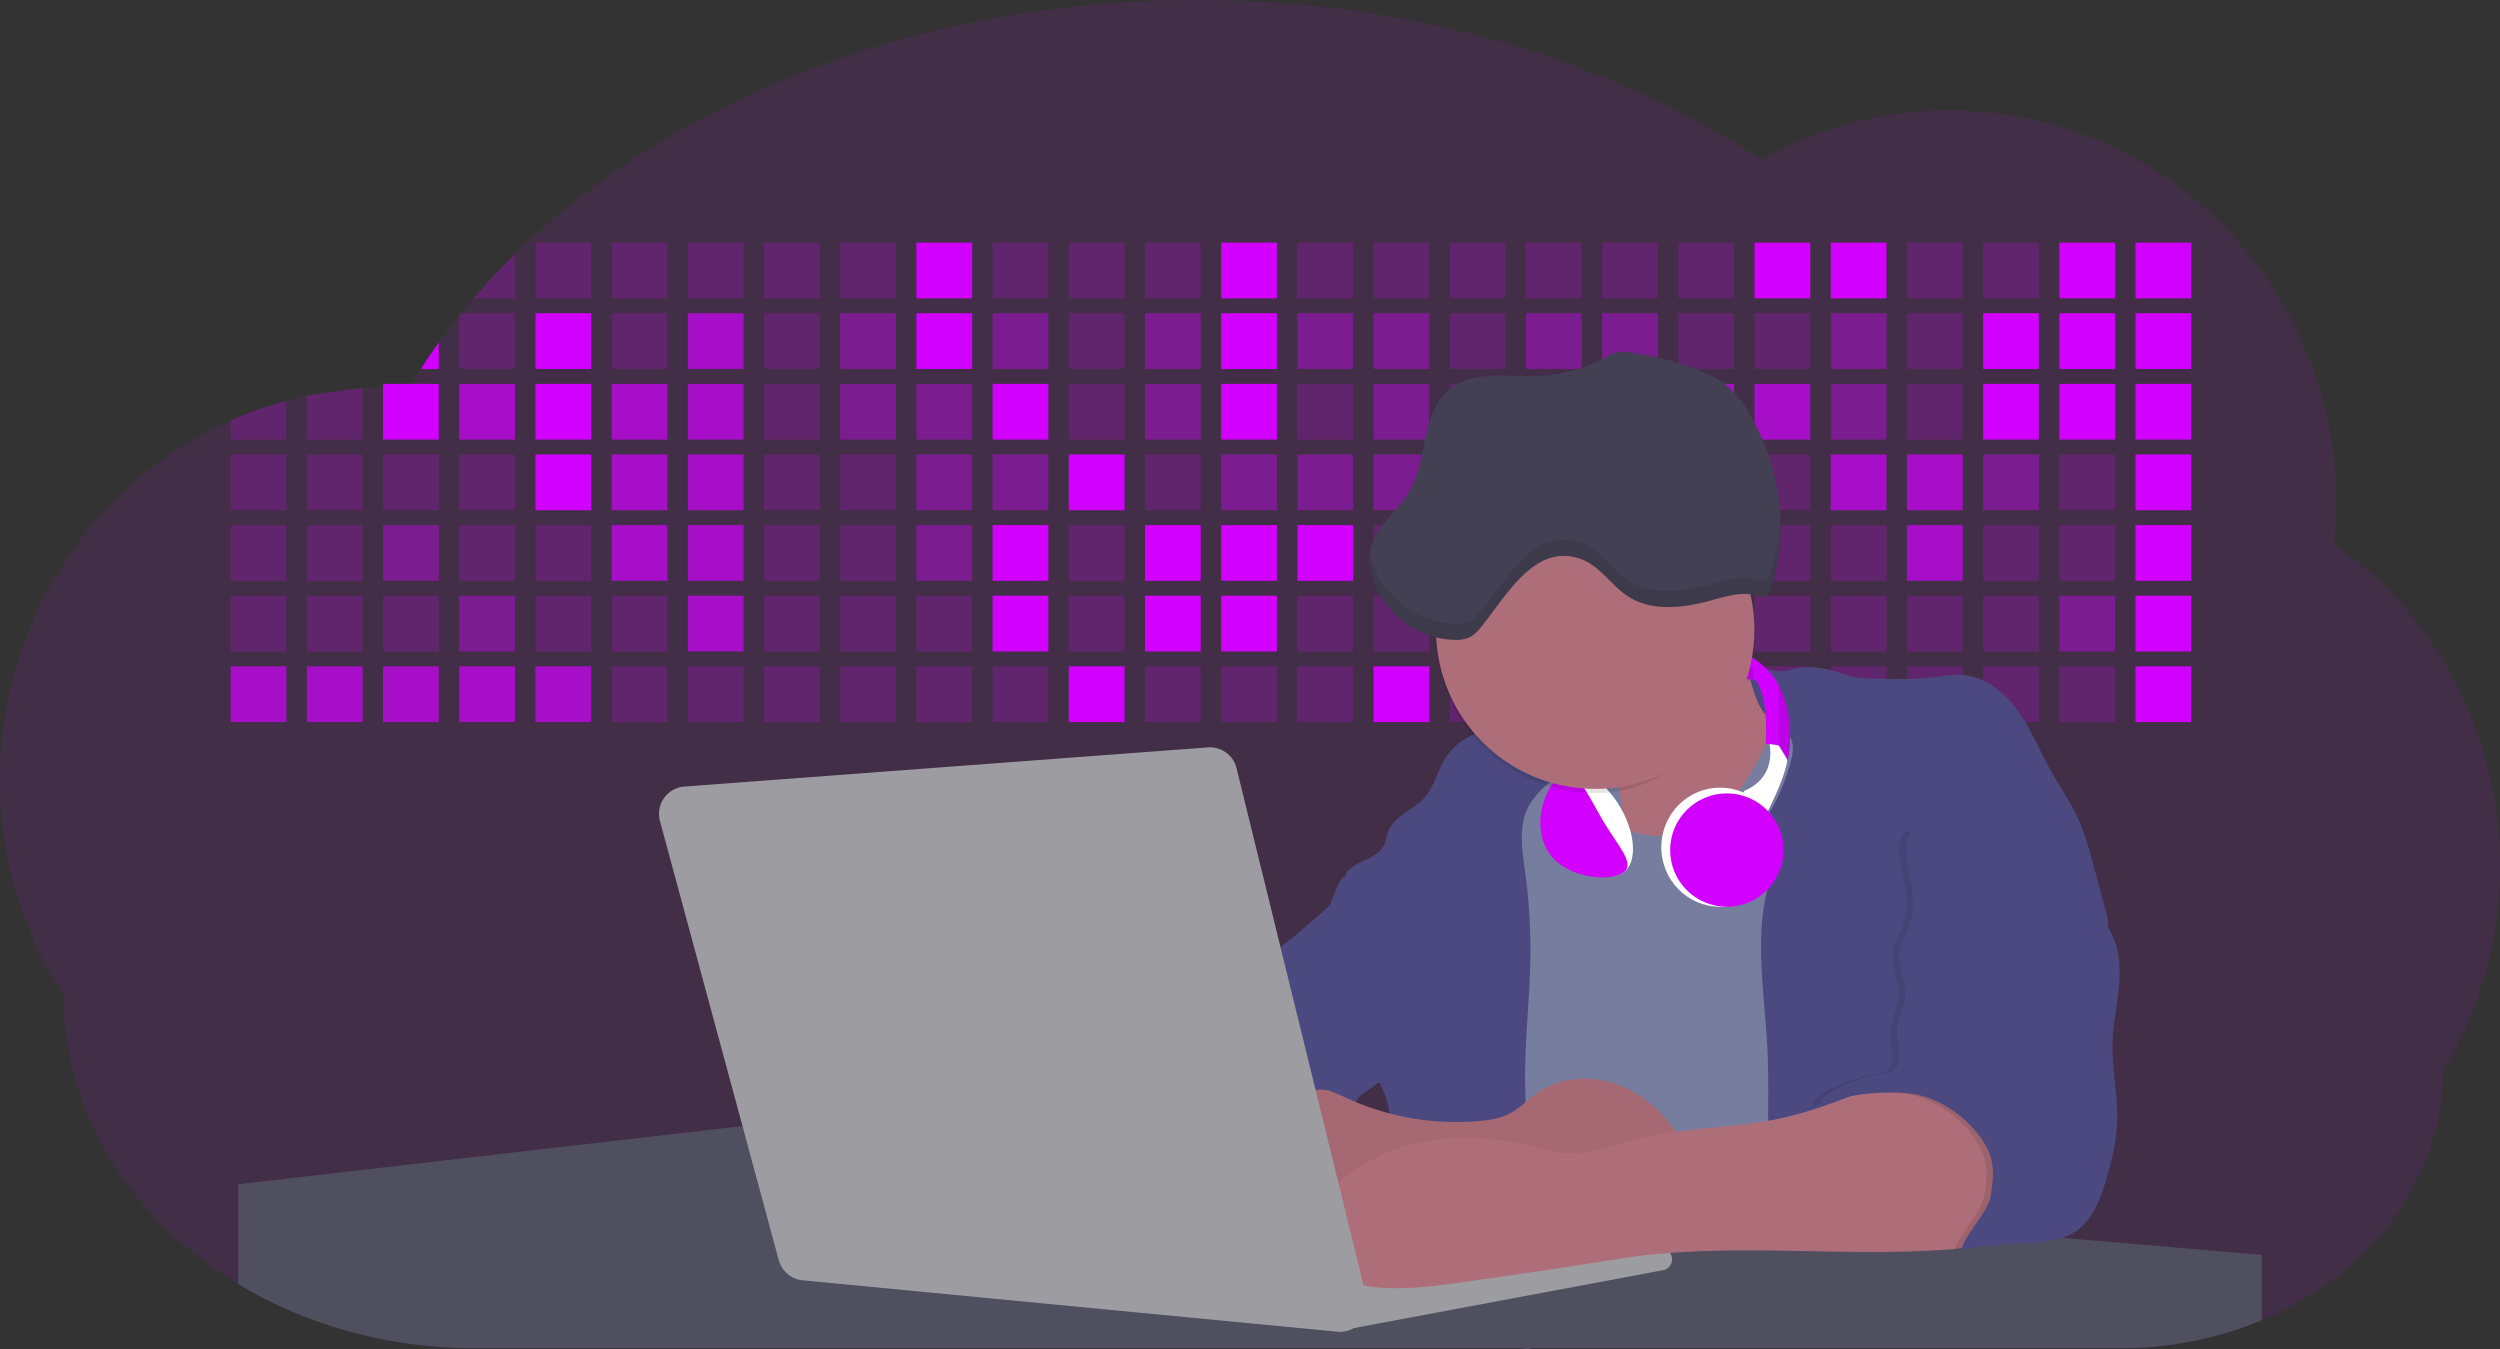 <svg id="aa7bae02-e79e-4d6b-a496-aba15f39787c" data-name="Layer 1" xmlns="http://www.w3.org/2000/svg" width="1144" height="617.32" viewBox="0 0 1144 617.32"><rect x="0" y="0" width="1144" height="617.32" fill="#333333" stroke="none"/><title>developer activity</title><path d="M1172,537.57a181.92,181.92,0,0,1-6.85,49.6,180.06,180.06,0,0,1-19.27,44.28c0,50.1-33.82,93.4-82.91,114a167.3,167.3,0,0,1-64.73,12.8H245.17c-40.25,0-77.55-10.86-108.14-29.36A185.76,185.76,0,0,1,112.2,711c-34-29.22-55.08-69.6-55.08-114.2A180.5,180.5,0,0,1,28,498.08c0-73.36,43.39-136.44,105.55-164.29a174.52,174.52,0,0,1,25.51-9.12q4.63-1.26,9.36-2.26a175.39,175.39,0,0,1,25.51-3.5q4.65-.29,9.35-.33H205c3.46,0,6.89.12,10.3.32l1.12-1.9q2.06-3.44,4.22-6.81,3.9-6.14,8.18-12.1,4.48-6.29,9.35-12.38l.83-1q2.76-3.44,5.64-6.8,9-10.49,19-20.35c72.11-70.68,185.08-116.18,312.08-116.18,98.82,0,189.15,27.55,258.34,73.07A174.18,174.18,0,0,1,920,191.86c97.74,0,177,80.37,177,179.51a184.9,184.9,0,0,1-1,18.78A180,180,0,0,1,1172,537.57Z" transform="translate(-28 -141.34)" fill="#d200ff" opacity="0.1"/><path d="M263.66,257.52v20.35h-19Q253.59,267.39,263.66,257.52Z" transform="translate(-28 -141.34)" fill="#d200ff" opacity="0.2"/><rect x="245.02" y="111.02" width="25.51" height="25.51" fill="#d200ff" opacity="0.2"/><rect x="279.88" y="111.02" width="25.51" height="25.51" fill="#d200ff" opacity="0.2"/><rect x="314.75" y="111.02" width="25.51" height="25.51" fill="#d200ff" opacity="0.2"/><rect x="349.61" y="111.02" width="25.51" height="25.51" fill="#d200ff" opacity="0.2"/><rect x="384.48" y="111.02" width="25.51" height="25.51" fill="#d200ff" opacity="0.2"/><rect x="419.35" y="111.02" width="25.51" height="25.51" fill="#d200ff"/><rect x="454.21" y="111.02" width="25.51" height="25.51" fill="#d200ff" opacity="0.2"/><rect x="489.08" y="111.02" width="25.51" height="25.51" fill="#d200ff" opacity="0.2"/><rect x="523.94" y="111.02" width="25.51" height="25.51" fill="#d200ff" opacity="0.2"/><rect x="558.81" y="111.02" width="25.51" height="25.51" fill="#d200ff"/><rect x="593.68" y="111.02" width="25.51" height="25.51" fill="#d200ff" opacity="0.2"/><rect x="628.54" y="111.02" width="25.51" height="25.51" fill="#d200ff" opacity="0.2"/><rect x="663.41" y="111.02" width="25.51" height="25.51" fill="#d200ff" opacity="0.2"/><rect x="698.28" y="111.02" width="25.51" height="25.51" fill="#d200ff" opacity="0.2"/><rect x="733.14" y="111.02" width="25.51" height="25.51" fill="#d200ff" opacity="0.2"/><rect x="768.01" y="111.02" width="25.51" height="25.51" fill="#d200ff" opacity="0.2"/><rect x="802.87" y="111.02" width="25.51" height="25.51" fill="#d200ff"/><rect x="837.74" y="111.02" width="25.51" height="25.51" fill="#d200ff"/><rect x="872.61" y="111.02" width="25.51" height="25.51" fill="#d200ff" opacity="0.2"/><rect x="907.47" y="111.02" width="25.51" height="25.51" fill="#d200ff" opacity="0.2"/><rect x="942.34" y="111.02" width="25.51" height="25.51" fill="#d200ff"/><rect x="977.2" y="111.02" width="25.51" height="25.51" fill="#d200ff"/><path d="M228.8,298.08v12.1h-8.18Q224.52,304,228.8,298.08Z" transform="translate(-28 -141.34)" fill="#d200ff"/><rect x="210.15" y="143.33" width="25.51" height="25.51" fill="#d200ff" opacity="0.2"/><rect x="245.02" y="143.33" width="25.51" height="25.51" fill="#d200ff"/><rect x="279.88" y="143.33" width="25.51" height="25.51" fill="#d200ff" opacity="0.2"/><rect x="314.75" y="143.33" width="25.51" height="25.51" fill="#d200ff" opacity="0.7"/><rect x="349.61" y="143.33" width="25.51" height="25.51" fill="#d200ff" opacity="0.2"/><rect x="384.48" y="143.33" width="25.51" height="25.51" fill="#d200ff" opacity="0.4"/><rect x="419.35" y="143.33" width="25.51" height="25.51" fill="#d200ff"/><rect x="454.21" y="143.33" width="25.51" height="25.51" fill="#d200ff" opacity="0.4"/><rect x="489.08" y="143.33" width="25.51" height="25.51" fill="#d200ff" opacity="0.2"/><rect x="523.94" y="143.33" width="25.51" height="25.51" fill="#d200ff" opacity="0.4"/><rect x="558.81" y="143.33" width="25.51" height="25.51" fill="#d200ff"/><rect x="593.68" y="143.33" width="25.51" height="25.51" fill="#d200ff" opacity="0.4"/><rect x="628.54" y="143.33" width="25.51" height="25.51" fill="#d200ff" opacity="0.4"/><rect x="663.41" y="143.33" width="25.51" height="25.51" fill="#d200ff" opacity="0.2"/><rect x="698.28" y="143.33" width="25.51" height="25.51" fill="#d200ff" opacity="0.4"/><rect x="733.14" y="143.33" width="25.51" height="25.51" fill="#d200ff" opacity="0.4"/><rect x="768.01" y="143.33" width="25.51" height="25.51" fill="#d200ff" opacity="0.2"/><rect x="802.87" y="143.33" width="25.51" height="25.51" fill="#d200ff" opacity="0.2"/><rect x="837.74" y="143.33" width="25.51" height="25.51" fill="#d200ff" opacity="0.4"/><rect x="872.61" y="143.33" width="25.51" height="25.51" fill="#d200ff" opacity="0.2"/><rect x="907.47" y="143.33" width="25.51" height="25.51" fill="#d200ff"/><rect x="942.34" y="143.33" width="25.51" height="25.51" fill="#d200ff"/><rect x="977.2" y="143.33" width="25.51" height="25.51" fill="#d200ff"/><path d="M159.06,324.67V342.5H133.55v-8.71A174.52,174.52,0,0,1,159.06,324.67Z" transform="translate(-28 -141.34)" fill="#d200ff" opacity="0.2"/><polygon points="165.93 177.57 165.93 201.16 140.42 201.16 140.42 181.07 165.93 177.57" fill="#d200ff" opacity="0.2"/><rect x="175.28" y="175.65" width="25.51" height="25.51" fill="#d200ff"/><rect x="210.15" y="175.65" width="25.51" height="25.51" fill="#d200ff" opacity="0.7"/><rect x="245.02" y="175.65" width="25.51" height="25.51" fill="#d200ff"/><rect x="279.88" y="175.65" width="25.51" height="25.51" fill="#d200ff" opacity="0.7"/><rect x="314.75" y="175.65" width="25.51" height="25.51" fill="#d200ff" opacity="0.7"/><rect x="349.61" y="175.65" width="25.51" height="25.51" fill="#d200ff" opacity="0.2"/><rect x="384.48" y="175.65" width="25.51" height="25.51" fill="#d200ff" opacity="0.4"/><rect x="419.35" y="175.65" width="25.51" height="25.51" fill="#d200ff" opacity="0.4"/><rect x="454.21" y="175.65" width="25.51" height="25.51" fill="#d200ff"/><rect x="489.08" y="175.65" width="25.51" height="25.51" fill="#d200ff" opacity="0.2"/><rect x="523.94" y="175.65" width="25.51" height="25.51" fill="#d200ff" opacity="0.4"/><rect x="558.81" y="175.65" width="25.51" height="25.51" fill="#d200ff"/><rect x="593.68" y="175.65" width="25.51" height="25.51" fill="#d200ff" opacity="0.2"/><rect x="628.54" y="175.65" width="25.51" height="25.51" fill="#d200ff" opacity="0.4"/><rect x="663.41" y="175.65" width="25.51" height="25.51" fill="#d200ff" opacity="0.2"/><rect x="698.28" y="175.65" width="25.51" height="25.51" fill="#d200ff"/><rect x="733.14" y="175.65" width="25.51" height="25.51" fill="#d200ff" opacity="0.2"/><rect x="768.01" y="175.65" width="25.51" height="25.51" fill="#d200ff" opacity="0.7"/><rect x="802.87" y="175.65" width="25.51" height="25.51" fill="#d200ff" opacity="0.7"/><rect x="837.74" y="175.65" width="25.51" height="25.51" fill="#d200ff" opacity="0.4"/><rect x="872.61" y="175.65" width="25.51" height="25.51" fill="#d200ff" opacity="0.2"/><rect x="907.47" y="175.65" width="25.51" height="25.51" fill="#d200ff"/><rect x="942.34" y="175.65" width="25.51" height="25.51" fill="#d200ff"/><rect x="977.2" y="175.65" width="25.51" height="25.51" fill="#d200ff"/><rect x="105.55" y="207.96" width="25.51" height="25.51" fill="#d200ff" opacity="0.2"/><rect x="140.42" y="207.96" width="25.51" height="25.51" fill="#d200ff" opacity="0.2"/><rect x="175.28" y="207.96" width="25.51" height="25.51" fill="#d200ff" opacity="0.2"/><rect x="210.15" y="207.96" width="25.51" height="25.51" fill="#d200ff" opacity="0.2"/><rect x="245.02" y="207.96" width="25.51" height="25.51" fill="#d200ff"/><rect x="279.88" y="207.96" width="25.51" height="25.51" fill="#d200ff" opacity="0.7"/><rect x="314.75" y="207.96" width="25.51" height="25.51" fill="#d200ff" opacity="0.7"/><rect x="349.61" y="207.96" width="25.51" height="25.51" fill="#d200ff" opacity="0.2"/><rect x="384.48" y="207.96" width="25.51" height="25.51" fill="#d200ff" opacity="0.2"/><rect x="419.35" y="207.96" width="25.51" height="25.51" fill="#d200ff" opacity="0.4"/><rect x="454.21" y="207.96" width="25.51" height="25.51" fill="#d200ff" opacity="0.4"/><rect x="489.08" y="207.96" width="25.51" height="25.51" fill="#d200ff"/><rect x="523.94" y="207.96" width="25.51" height="25.51" fill="#d200ff" opacity="0.2"/><rect x="558.81" y="207.96" width="25.51" height="25.51" fill="#d200ff" opacity="0.4"/><rect x="593.68" y="207.96" width="25.51" height="25.51" fill="#d200ff" opacity="0.4"/><rect x="628.54" y="207.96" width="25.51" height="25.51" fill="#d200ff" opacity="0.4"/><rect x="663.41" y="207.96" width="25.51" height="25.51" fill="#d200ff" opacity="0.4"/><rect x="698.28" y="207.96" width="25.51" height="25.51" fill="#d200ff" opacity="0.2"/><rect x="733.14" y="207.96" width="25.51" height="25.51" fill="#d200ff" opacity="0.2"/><rect x="768.01" y="207.96" width="25.51" height="25.51" fill="#d200ff" opacity="0.2"/><rect x="802.87" y="207.96" width="25.51" height="25.51" fill="#d200ff" opacity="0.2"/><rect x="837.74" y="207.96" width="25.51" height="25.51" fill="#d200ff" opacity="0.7"/><rect x="872.61" y="207.96" width="25.51" height="25.51" fill="#d200ff" opacity="0.7"/><rect x="907.47" y="207.96" width="25.51" height="25.51" fill="#d200ff" opacity="0.4"/><rect x="942.34" y="207.96" width="25.51" height="25.51" fill="#d200ff" opacity="0.2"/><rect x="977.2" y="207.96" width="25.51" height="25.51" fill="#d200ff"/><rect x="105.55" y="240.28" width="25.51" height="25.51" fill="#d200ff" opacity="0.2"/><rect x="140.42" y="240.28" width="25.51" height="25.51" fill="#d200ff" opacity="0.2"/><rect x="175.28" y="240.28" width="25.51" height="25.51" fill="#d200ff" opacity="0.4"/><rect x="210.15" y="240.28" width="25.51" height="25.51" fill="#d200ff" opacity="0.2"/><rect x="245.02" y="240.28" width="25.51" height="25.51" fill="#d200ff" opacity="0.2"/><rect x="279.88" y="240.28" width="25.51" height="25.51" fill="#d200ff" opacity="0.7"/><rect x="314.75" y="240.28" width="25.51" height="25.51" fill="#d200ff" opacity="0.7"/><rect x="349.61" y="240.28" width="25.51" height="25.51" fill="#d200ff" opacity="0.2"/><rect x="384.48" y="240.28" width="25.51" height="25.51" fill="#d200ff" opacity="0.2"/><rect x="419.35" y="240.28" width="25.51" height="25.51" fill="#d200ff" opacity="0.4"/><rect x="454.21" y="240.28" width="25.51" height="25.51" fill="#d200ff"/><rect x="489.08" y="240.28" width="25.51" height="25.51" fill="#d200ff" opacity="0.2"/><rect x="523.94" y="240.28" width="25.51" height="25.51" fill="#d200ff"/><rect x="558.81" y="240.28" width="25.51" height="25.51" fill="#d200ff"/><rect x="593.68" y="240.28" width="25.51" height="25.51" fill="#d200ff"/><rect x="628.54" y="240.28" width="25.51" height="25.51" fill="#d200ff" opacity="0.2"/><rect x="663.41" y="240.28" width="25.51" height="25.51" fill="#d200ff"/><rect x="698.28" y="240.28" width="25.51" height="25.51" fill="#d200ff" opacity="0.2"/><rect x="733.14" y="240.28" width="25.51" height="25.51" fill="#d200ff" opacity="0.2"/><rect x="768.01" y="240.28" width="25.51" height="25.51" fill="#d200ff" opacity="0.2"/><rect x="802.87" y="240.28" width="25.51" height="25.51" fill="#d200ff" opacity="0.2"/><rect x="837.74" y="240.28" width="25.51" height="25.51" fill="#d200ff" opacity="0.2"/><rect x="872.61" y="240.28" width="25.51" height="25.51" fill="#d200ff" opacity="0.7"/><rect x="907.47" y="240.28" width="25.51" height="25.51" fill="#d200ff" opacity="0.2"/><rect x="942.34" y="240.28" width="25.51" height="25.51" fill="#d200ff" opacity="0.2"/><rect x="977.2" y="240.28" width="25.51" height="25.51" fill="#d200ff"/><rect x="105.55" y="272.59" width="25.51" height="25.51" fill="#d200ff" opacity="0.2"/><rect x="140.42" y="272.59" width="25.51" height="25.51" fill="#d200ff" opacity="0.2"/><rect x="175.28" y="272.59" width="25.51" height="25.51" fill="#d200ff" opacity="0.2"/><rect x="210.15" y="272.59" width="25.51" height="25.51" fill="#d200ff" opacity="0.4"/><rect x="245.02" y="272.59" width="25.51" height="25.51" fill="#d200ff" opacity="0.2"/><rect x="279.88" y="272.59" width="25.51" height="25.51" fill="#d200ff" opacity="0.2"/><rect x="314.75" y="272.59" width="25.51" height="25.51" fill="#d200ff" opacity="0.7"/><rect x="349.61" y="272.59" width="25.51" height="25.51" fill="#d200ff" opacity="0.2"/><rect x="384.48" y="272.59" width="25.51" height="25.51" fill="#d200ff" opacity="0.2"/><rect x="419.35" y="272.59" width="25.51" height="25.51" fill="#d200ff" opacity="0.2"/><rect x="454.21" y="272.59" width="25.51" height="25.51" fill="#d200ff"/><rect x="489.08" y="272.59" width="25.51" height="25.51" fill="#d200ff" opacity="0.2"/><rect x="523.94" y="272.59" width="25.51" height="25.51" fill="#d200ff"/><rect x="558.81" y="272.59" width="25.51" height="25.51" fill="#d200ff"/><rect x="593.68" y="272.59" width="25.51" height="25.51" fill="#d200ff" opacity="0.2"/><rect x="628.54" y="272.59" width="25.51" height="25.51" fill="#d200ff" opacity="0.2"/><rect x="663.41" y="272.59" width="25.51" height="25.51" fill="#d200ff" opacity="0.2"/><rect x="698.28" y="272.59" width="25.51" height="25.51" fill="#d200ff" opacity="0.2"/><rect x="733.14" y="272.59" width="25.51" height="25.51" fill="#d200ff" opacity="0.2"/><rect x="768.01" y="272.59" width="25.51" height="25.51" fill="#d200ff" opacity="0.2"/><rect x="802.87" y="272.59" width="25.51" height="25.51" fill="#d200ff" opacity="0.2"/><rect x="837.74" y="272.59" width="25.51" height="25.51" fill="#d200ff" opacity="0.2"/><rect x="872.61" y="272.59" width="25.51" height="25.51" fill="#d200ff" opacity="0.2"/><rect x="907.47" y="272.59" width="25.51" height="25.51" fill="#d200ff" opacity="0.2"/><rect x="942.34" y="272.59" width="25.51" height="25.51" fill="#d200ff" opacity="0.4"/><rect x="977.2" y="272.59" width="25.51" height="25.51" fill="#d200ff"/><rect x="105.55" y="304.91" width="25.51" height="25.51" fill="#d200ff" opacity="0.7"/><rect x="140.42" y="304.91" width="25.51" height="25.51" fill="#d200ff" opacity="0.7"/><rect x="175.28" y="304.91" width="25.51" height="25.51" fill="#d200ff" opacity="0.7"/><rect x="210.15" y="304.91" width="25.51" height="25.51" fill="#d200ff" opacity="0.7"/><rect x="245.02" y="304.91" width="25.51" height="25.51" fill="#d200ff" opacity="0.7"/><rect x="279.88" y="304.91" width="25.51" height="25.51" fill="#d200ff" opacity="0.2"/><rect x="314.75" y="304.91" width="25.51" height="25.51" fill="#d200ff" opacity="0.2"/><rect x="349.61" y="304.91" width="25.51" height="25.51" fill="#d200ff" opacity="0.2"/><rect x="384.48" y="304.91" width="25.51" height="25.51" fill="#d200ff" opacity="0.2"/><rect x="419.35" y="304.91" width="25.51" height="25.51" fill="#d200ff" opacity="0.2"/><rect x="454.21" y="304.91" width="25.51" height="25.51" fill="#d200ff" opacity="0.2"/><rect x="489.08" y="304.91" width="25.51" height="25.51" fill="#d200ff"/><rect x="523.94" y="304.91" width="25.51" height="25.51" fill="#d200ff" opacity="0.2"/><rect x="558.81" y="304.91" width="25.51" height="25.51" fill="#d200ff" opacity="0.2"/><rect x="593.68" y="304.91" width="25.51" height="25.51" fill="#d200ff" opacity="0.2"/><rect x="628.54" y="304.91" width="25.51" height="25.51" fill="#d200ff"/><rect x="663.41" y="304.91" width="25.51" height="25.51" fill="#d200ff" opacity="0.2"/><rect x="698.28" y="304.91" width="25.51" height="25.51" fill="#d200ff" opacity="0.2"/><rect x="733.14" y="304.91" width="25.51" height="25.51" fill="#d200ff" opacity="0.2"/><rect x="768.01" y="304.91" width="25.51" height="25.51" fill="#d200ff" opacity="0.2"/><rect x="802.87" y="304.91" width="25.51" height="25.51" fill="#d200ff" opacity="0.2"/><rect x="837.74" y="304.91" width="25.51" height="25.51" fill="#d200ff" opacity="0.2"/><rect x="872.61" y="304.91" width="25.51" height="25.51" fill="#d200ff" opacity="0.2"/><rect x="907.47" y="304.91" width="25.51" height="25.51" fill="#d200ff" opacity="0.2"/><rect x="942.34" y="304.91" width="25.51" height="25.51" fill="#d200ff" opacity="0.2"/><rect x="977.2" y="304.91" width="25.51" height="25.51" fill="#d200ff"/><circle cx="734.52" cy="363.89" r="34.87" fill="#767d9f"/><path d="M760.71,460.87q5.22,22.78,8.86,45.9c.73,4.58,1.38,9.41-.28,13.74-1.39,3.61-4.22,6.43-6.44,9.59s-3.9,7.21-2.55,10.83,5.29,5.6,9.05,6.62c10.76,2.9,22.23.79,32.94-2.35a53.29,53.29,0,0,0,13.81-5.72c4.54-2.88,8.26-6.88,11.68-11,15.61-18.93,25.83-41.65,35.45-64.23a39.12,39.12,0,0,1-33.11-13.34c-3.94-4.63-6.83-11.08-4.61-16.74-6.51,3.57-14.24,3.81-21.25,6.25a75.49,75.49,0,0,0-12.5,6.15q-7.18,4.15-14.28,8.46C772.07,458.29,767,461.19,760.71,460.87Z" transform="translate(-28 -141.34)" fill="#ae6e79"/><path d="M833.64,487.05c-6.11,11.89-14.06,23.32-25.41,30.4s-26.63,9-38,2c-5.6-3.42-9.84-8.62-14.73-13s-11-8.13-17.57-7.56c-7.24.63-12.91,6.28-17.76,11.69-7.36,8.22-14.47,16.79-19.68,26.52-10,18.7-12.37,40.56-11.93,61.76s3.51,42.29,3.58,63.49c.1,26.08-4.32,51.95-8.79,77.64,41.1-5.06,82.25,6,123.44,10.19,26.36,2.71,52.92,2.65,79.42,2.58,4.66,0,9.62-.12,13.5-2.7a18.2,18.2,0,0,0,5.59-6.64c3.66-6.75,5.13-14.45,6.15-22.06,2.59-19.22,2.67-38.68,2.74-58.08.18-47,.35-94.17-5.62-140.8-1.47-11.47-3.35-23-7.75-33.73s-11.58-20.6-21.62-26.35c-6.45-3.7-21.4-10.14-29-6.41C841.67,460.15,837.73,479.09,833.64,487.05Z" transform="translate(-28 -141.34)" fill="#767d9f"/><path d="M836.68,619.77c-1.55-29-7.86-59.95,5.57-85.69,3.3-6.32-8.54-14.21-4.88-20.33a92.08,92.08,0,0,0,10.06-23.93c.76-2.89,1.37-5.95.65-8.85-1.33-5.29-6.56-8.44-11-11.66-4.9-3.56-7.42-14.41-9-20.28s12.57,1.2,18.26-.89c7.9-2.89,17.94-1.07,25.82,1.86,4.4,1.62,9.18,1.76,13.87,1.88,9.11.24,18.25.47,27.29-.65,4.06-.51,8.13-1.28,12.21-1.05,10.41.59,19.46,7.71,25.62,16.13s10.08,18.23,15.13,27.35c4.21,7.6,9.23,14.78,12.82,22.69,3.18,7,5.19,14.52,7.18,22l5.13,19.19a25.58,25.58,0,0,1,1.26,8.51c-.26,3.07-1.62,5.93-3,8.66A164.12,164.12,0,0,1,971,603.2c-10.79,13.23-23.89,25.16-30.3,41-2.5,6.17-3.89,12.73-5.16,19.27a707.94,707.94,0,0,0-10.9,79.15,174.2,174.2,0,0,0-36.52-12.21,177.61,177.61,0,0,0-19-3c-5.59-.58-12.8.52-18.12-1-8.9-2.53-9.88-17.58-11.23-25.46-2.16-12.55-2.59-25.32-2.67-38C837,648.53,837.45,634.14,836.68,619.77Z" transform="translate(-28 -141.34)" fill="#4c4981"/><path d="M641.23,565.54c4.21,24,8.85,48.07,18,70.62-.23.22-.46.42-.69.62-.81.69-1.65,1.34-2.53,2-2.05,1.44-4.3,2.66-6,4.54a8,8,0,0,0-1.5,2.45,5.48,5.48,0,0,0,0,4.47c-4.77,2.11-10.31,1.46-15.66,1.26-4.61-.17-9.08,0-12.78,2.53-5.14,3.54-6.69,10.34-7.52,16.52q-.46,3.38-.79,6.77-.32,3.15-.52,6.32a188.61,188.61,0,0,0-.19,21q.08,1.92.21,3.84c-16.34-.39-31.23-8.91-45.32-17.19-3.22-1.89-6.54-3.88-8.63-7A15.8,15.8,0,0,1,555,674c0-.51.09-1,.16-1.52a41.58,41.58,0,0,1,2.29-8.68,107.2,107.2,0,0,1,19.19-32.65c3.58-4.18,7.61-8.27,9.28-13.52.73-2.29,1-4.72,1.74-7,3.32-9.88,15.3-14.55,19.4-24.14,1-2.29,1.46-4.8,2.7-7a17.63,17.63,0,0,1,4.25-4.75c.73-.61,1.49-1.2,2.24-1.79q10.54-8.26,20.31-17.45,1.82-1.71,3.6-3.46A59.48,59.48,0,0,0,641.23,565.54Z" transform="translate(-28 -141.34)" fill="#4c4981"/><path d="M742,494.56c-1.44,1.52-3,2.95-4.53,4.37l-.41.37-1.62,1.5a39,39,0,0,0-7.55,8.79l-.17.28c-5.1,9.13-3.21,20.37-1.79,30.74a261.55,261.55,0,0,1,2.37,39c-.26,18-2.38,35.88-2.42,53.86,0,4.08.09,8.15.27,12.23.29,6.63.79,13.25,1.39,19.87.65,7.26,1.43,14.51,2.16,21.76.58,5.61,1.13,11.21,1.59,16.81.23,2.9.45,5.79.63,8.69.21,3.4.38,6.81.48,10.21h0c.07,2.16.11,4.31.11,6.47,0,1.23,0,2.45,0,3.67q0,3.51-.19,7-.2,4.49-.61,9c-.31,3.27-.86,6.84-3.16,9.14-.14.14-.29.27-.44.4l-3.24-.4a332.72,332.72,0,0,0-67.3-1.2c.49-3.38.94-6.75,1.38-10.14.2-1.6.4-3.21.59-4.82q.33-2.76.63-5.52c.23-2,.44-4,.64-6q.78-7.73,1.37-15.47.87-11.29,1.32-22.62.22-5.41.34-10.83.17-6.72.16-13.45,0-6.54-.11-13.1c0-1.44-.06-2.88-.18-4.31a27.35,27.35,0,0,0-.53-3.83,49.87,49.87,0,0,0-3-8.48c-.22-.52-.43-1-.64-1.55-.12-.27-.23-.55-.34-.82,5.76-5.13,9.86-12,13.8-18.76,6.39-10.89,12.93-22.26,14-34.84s-5.18-26.71-17.2-30.55c-3.27-1-6.73-1.28-10.1-1.87-3.18-.56-9.81-1.83-13.49-4.11q-3,3.08-6,6.05a22.15,22.15,0,0,1,2.17-8.71l1.42.07a2.71,2.71,0,0,1-.16-1c0-1.07.74-2.28,2.32-3.62,4.71-4,12.12-4.89,15.09-10.3,1.24-2.25,1.45-4.93,2.45-7.29,2.87-6.73,11.11-9.21,16.07-14.59s6.2-13,10.21-19a28.62,28.62,0,0,1,12-10c.4-.19.81-.38,1.22-.55,8.3-3.55,18.16-4.36,26.76-4.34,3.34,0,12,.1,16.24,1.79a5.32,5.32,0,0,1,1.85,1.13C752.37,480.61,745.34,491,742,494.56Z" transform="translate(-28 -141.34)" fill="#4c4981"/><path d="M642.72,542.69a60.88,60.88,0,0,1,46.74,4.87c7.2,4,13.66,9.58,17.62,16.78,5.95,10.8,5.69,23.82,5.27,36.15-.21,6.17-.48,12.56-3.2,18.1C706,625,700.06,629.4,694,633a42.24,42.24,0,0,1-12.32,5.33c-6.72,1.46-13.7.22-20.47-1-7.36-1.36-15.26-3-20.37-8.48-3-3.18-4.64-7.31-6.26-11.35q-3.49-8.75-7-17.48c-4.05-10.11-5.42-18.52-.07-28.37,2.43-4.49,5.4-8.69,7.8-13.21C636.51,556.14,640.81,543.28,642.72,542.69Z" transform="translate(-28 -141.34)" fill="#4c4981"/><path d="M1063,715.56v29.9a167.3,167.3,0,0,1-64.73,12.8H728.58c-.14.14-.29.27-.44.4l-3.24-.4H245.17c-40.25,0-77.55-10.86-108.14-29.36V683.25l230.72-26.63.18,0L502.29,668l34.77,3,18.06,1.53,37.38,3.17,19.23,1.63,28,2.38,3.94.33,20.18,1.71L691.23,684l38.5,3.26,64.18,5.45,45.15,3.83,74.14,6.29,14.1,1.19,1.52.13,1.32.11,18.62,1.58,20.44,1.74,2.37.2Z" transform="translate(-28 -141.34)" fill="#504f60"/><polygon points="764 573.12 474.86 523.77 463.65 580.46 596.19 596.33 637 601.44 749.26 579.33 764 573.12" fill="#9c9ca1"/><path d="M642.33,739.94l144.86-27.23a5,5,0,0,1,5.94,4.93h0a5,5,0,0,1-4.09,4.93L647.57,749.06Z" transform="translate(-28 -141.34)" fill="#9c9ca1"/><path d="M705.17,654.31c4.51-.42,9.08-1.13,13.14-3.13,5-2.49,8.89-6.78,13.52-9.94,10.18-7,23.8-7.94,35.47-3.92s21.41,12.63,28.23,22.91c4.53,6.85,7.93,15.59,4.73,23.15a30.51,30.51,0,0,1-4.12,6.44l-8.34,10.9a29,29,0,0,1-5.66,6.09c-3.12,2.27-7,3.2-10.82,3.76-10.15,1.48-20.48.64-30.71,1.32-17.57,1.17-34.73,6.83-52.34,6.64-10.12-.11-20.11-2.15-30-4.19l-43.77-9c-7.62-1.56-16.23-3.84-19.82-10.75-1.61-3.11-1.91-6.71-2.1-10.21-.52-9.64,0-20.36,6.68-27.31,6.28-6.52,16.21-8.58,23.71-13.4,9.18-5.91,12.21-4,21.89.44A120,120,0,0,0,705.17,654.31Z" transform="translate(-28 -141.34)" fill="#ae6e79"/><path d="M705.17,654.31c4.51-.42,9.08-1.13,13.14-3.13,5-2.49,8.89-6.78,13.52-9.94,10.18-7,23.8-7.94,35.47-3.92s21.41,12.63,28.23,22.91c4.53,6.85,7.93,15.59,4.73,23.15a30.51,30.51,0,0,1-4.12,6.44l-8.34,10.9a29,29,0,0,1-5.66,6.09c-3.12,2.27-7,3.2-10.82,3.76-10.15,1.48-20.48.64-30.71,1.32-17.57,1.17-34.73,6.83-52.34,6.64-10.12-.11-20.11-2.15-30-4.19l-43.77-9c-7.62-1.56-16.23-3.84-19.82-10.75-1.61-3.11-1.91-6.71-2.1-10.21-.52-9.64,0-20.36,6.68-27.31,6.28-6.52,16.21-8.58,23.71-13.4,9.18-5.91,12.21-4,21.89.44A120,120,0,0,0,705.17,654.31Z" transform="translate(-28 -141.34)" opacity="0.05"/><path d="M880.94,640.6c-12.28,4.75-24.63,9.52-37.49,12.35-21.56,4.75-44.12,4-65.51,9.43-11.3,2.88-22.53,7.52-34.14,6.58-5.19-.42-10.2-2-15.25-3.2-28.37-7-60.62-4.73-83.66,13.27-7.88,6.15-14.33,13.82-20.18,22a14.7,14.7,0,0,0,5.91,21.88A86.62,86.62,0,0,0,659,730.48c13.13,1.16,26.32-.7,39.38-2.56,19.38-2.75,38.77-5.51,58.1-8.6,6.94-1.11,13.88-2.26,20.86-3.14,50.23-6.35,101.37,1.37,151.73-3.93,5.09-.54,10.27-1.24,14.9-3.41,11.72-5.5,17.52-20,15.1-32.74s-11.76-23.33-23-29.83c-9.42-5.47-19.58-7.68-30.07-10C896.26,634,890.32,637,880.94,640.6Z" transform="translate(-28 -141.34)" fill="#ae6e79"/><path d="M988.67,564.44c5.54,7.26,6.72,17,6.12,26.09s-2.76,18.08-3.08,27.21c-.44,12.52,2.58,25,2.07,37.48-.36,8.73-2.43,17.29-4.88,25.67-2.89,9.89-7.07,20.52-16.2,25.27-12.12,6.31-37.54,2.76-50.29,7.7,1.16-7.23,12.28-17.7,13.44-24.93.8-5,1.61-10.14.75-15.15-1.1-6.39-4.85-12.06-9.3-16.78-7.08-7.51-16.32-13.16-26.47-15s-35-.33-43.12,6.08c-1-6.62,17.6-13,24.14-14.43,3.26-.73,7-.32,9.61-2.39,5-3.92,1.37-11.73,1.61-18,.19-5,3.11-9.58,3.7-14.58,1-8-4.22-16.15-2.17-24,.76-2.9,2.45-5.45,3.62-8.21,3.56-8.45,2-18.09.1-27.07-1.18-5.64-2.33-12,.81-16.81,2.91-4.49,11.17,11.5,16.46,10.76,17.47-2.45,33.28-15.4,47.39-4.8,7.19,5.4,8.13,11,11,18.71C976.77,554.6,984,558.36,988.67,564.44Z" transform="translate(-28 -141.34)" opacity="0.1"/><path d="M991.67,564.44c5.54,7.26,6.72,17,6.12,26.09s-2.76,18.08-3.08,27.21c-.44,12.52,2.58,25,2.07,37.48-.36,8.73-2.43,17.29-4.88,25.67-2.89,9.89-7.07,20.52-16.2,25.27-12.12,6.31-37.54,2.76-50.29,7.7,1.16-7.23,12.28-17.7,13.44-24.93.8-5,1.61-10.14.75-15.15-1.1-6.39-4.85-12.06-9.3-16.78-7.08-7.51-16.32-13.16-26.47-15s-35-.33-43.12,6.08c-1-6.62,17.6-13,24.14-14.43,3.26-.73,7-.32,9.61-2.39,5-3.92,1.37-11.73,1.61-18,.19-5,3.11-9.58,3.7-14.58,1-8-4.22-16.15-2.17-24,.76-2.9,2.45-5.45,3.62-8.21,3.56-8.45,2-18.09.1-27.07-1.18-5.64-2.33-12,.81-16.81,2.91-4.49,8.6-6.19,13.89-6.94a68.42,68.42,0,0,1,50,12.9c7.19,5.4,8.13,11,11,18.71C979.77,554.6,987,558.36,991.67,564.44Z" transform="translate(-28 -141.34)" fill="#4c4981"/><path d="M330,517.06,384.37,718a12.55,12.55,0,0,0,10.91,9.21L640,750.72a12.54,12.54,0,0,0,13.38-15.48L593.84,492.86a12.54,12.54,0,0,0-13.12-9.51L341.13,501.27A12.54,12.54,0,0,0,330,517.06Z" transform="translate(-28 -141.34)" fill="#9c9ca1"/><ellipse cx="787.11" cy="387.68" rx="26.9" ry="27.25" fill="#fff"/><path d="M837.2,479.31s5.67,16.86-11.06,23.95L824,507l10.48,10.34S847.4,493.77,846,485.4C846,485.4,844,476.9,837.2,479.31Z" transform="translate(-28 -141.34)" fill="#fff"/><circle cx="790.2" cy="388.99" r="25.94" fill="#d200ff"/><path d="M846.13,489.23l-4.12-6.8-6-.85c1.28-22.39-4.53-29.06-4.53-29.06l-1.35-.13-5.88-.57-11.06-11.48v-3.26c15.54,1.85,24.13,9.23,28.77,17.88C850.16,470.14,846.13,489.23,846.13,489.23Z" transform="translate(-28 -141.34)" fill="#d200ff"/><path d="M830.18,448.27v4.12l-5.88-.57-11.06-11.48S830.35,444.17,830.18,448.27Z" transform="translate(-28 -141.34)" stroke="#4c4981" stroke-miterlimit="10" opacity="0.1"/><path d="M846.13,489.23l-4.12-6.8V455C850.16,470.14,846.13,489.23,846.13,489.23Z" transform="translate(-28 -141.34)" stroke="#4c4981" stroke-miterlimit="10" opacity="0.1"/><ellipse cx="757.11" cy="518.2" rx="14.43" ry="26.32" transform="translate(-185.67 306.64) rotate(-30)" fill="#fff"/><path d="M761,516c7.27,12.59,16.19,21,9.29,25s-27,2-34.27-10.6-.67-30,6.23-34S753.72,503.38,761,516Z" transform="translate(-28 -141.34)" fill="#d200ff"/><path d="M825.73,425.3c0,40.23-27.53,79-67.76,79a72.85,72.85,0,0,1,0-145.7C798.2,358.64,825.73,385.06,825.73,425.3Z" transform="translate(-28 -141.34)" opacity="0.1"/><circle cx="729.97" cy="288.15" r="72.85" fill="#ae6e79"/><path d="M751.57,397.21c8.67,3.19,13.8,12.15,21.58,17.14,11,7,25.32,5.19,37.88,1.73,7-1.91,14.32-4.24,21.21-2.12a6,6,0,0,0,3.23.46c1.5-.43,2.24-2.09,2.73-3.57,8.52-25.4,4.69-54.17-8.17-77.67-3.32-6.06-7.3-11.92-12.78-16.13-4.32-3.31-9.4-5.48-14.52-7.33a145,145,0,0,0-28.88-7.13,17.94,17.94,0,0,0-5.27-.17c-2.41.39-4.57,1.69-6.72,2.85A68.78,68.78,0,0,1,732,313.38c-14,.53-30-2.77-40.79,6.21-13,10.77-9.76,31.78-18.19,46.4-5.58,9.67-16.34,16.69-18.11,27.7a25.57,25.57,0,0,0,.63,10.07c4.12,16.94,20.52,30.06,38,30.37a14.42,14.42,0,0,0,7.76-1.59,17.55,17.55,0,0,0,4.09-3.89C716.84,415.09,729.94,389.25,751.57,397.21Z" transform="translate(-28 -141.34)" fill="#444053"/><path d="M838.2,403.48c-.49,1.48-1.23,3.14-2.73,3.57a6,6,0,0,1-3.23-.46c-6.89-2.12-14.25.21-21.2,2.12-12.57,3.46-26.92,5.31-37.88-1.73-7.79-5-12.91-14-21.59-17.14-21.63-8-34.73,17.88-46.21,31.44a17.55,17.55,0,0,1-4.09,3.89,14.42,14.42,0,0,1-7.76,1.59c-17.42-.31-33.83-13.43-38-30.37-.23-1-.43-2-.58-3,0,.09,0,.17-.05.26a25.57,25.57,0,0,0,.63,10.07c4.12,16.94,20.53,30.06,38,30.37a14.42,14.42,0,0,0,7.76-1.59,17.55,17.55,0,0,0,4.09-3.89c11.48-13.56,24.58-39.4,46.21-31.44,8.68,3.19,13.8,12.15,21.59,17.14,11,7,25.31,5.19,37.88,1.73,7-1.91,14.31-4.24,21.2-2.12a6,6,0,0,0,3.23.46c1.5-.43,2.24-2.09,2.73-3.57a90.29,90.29,0,0,0,4.48-32.26A88.8,88.8,0,0,1,838.2,403.48Z" transform="translate(-28 -141.34)" opacity="0.1"/></svg>